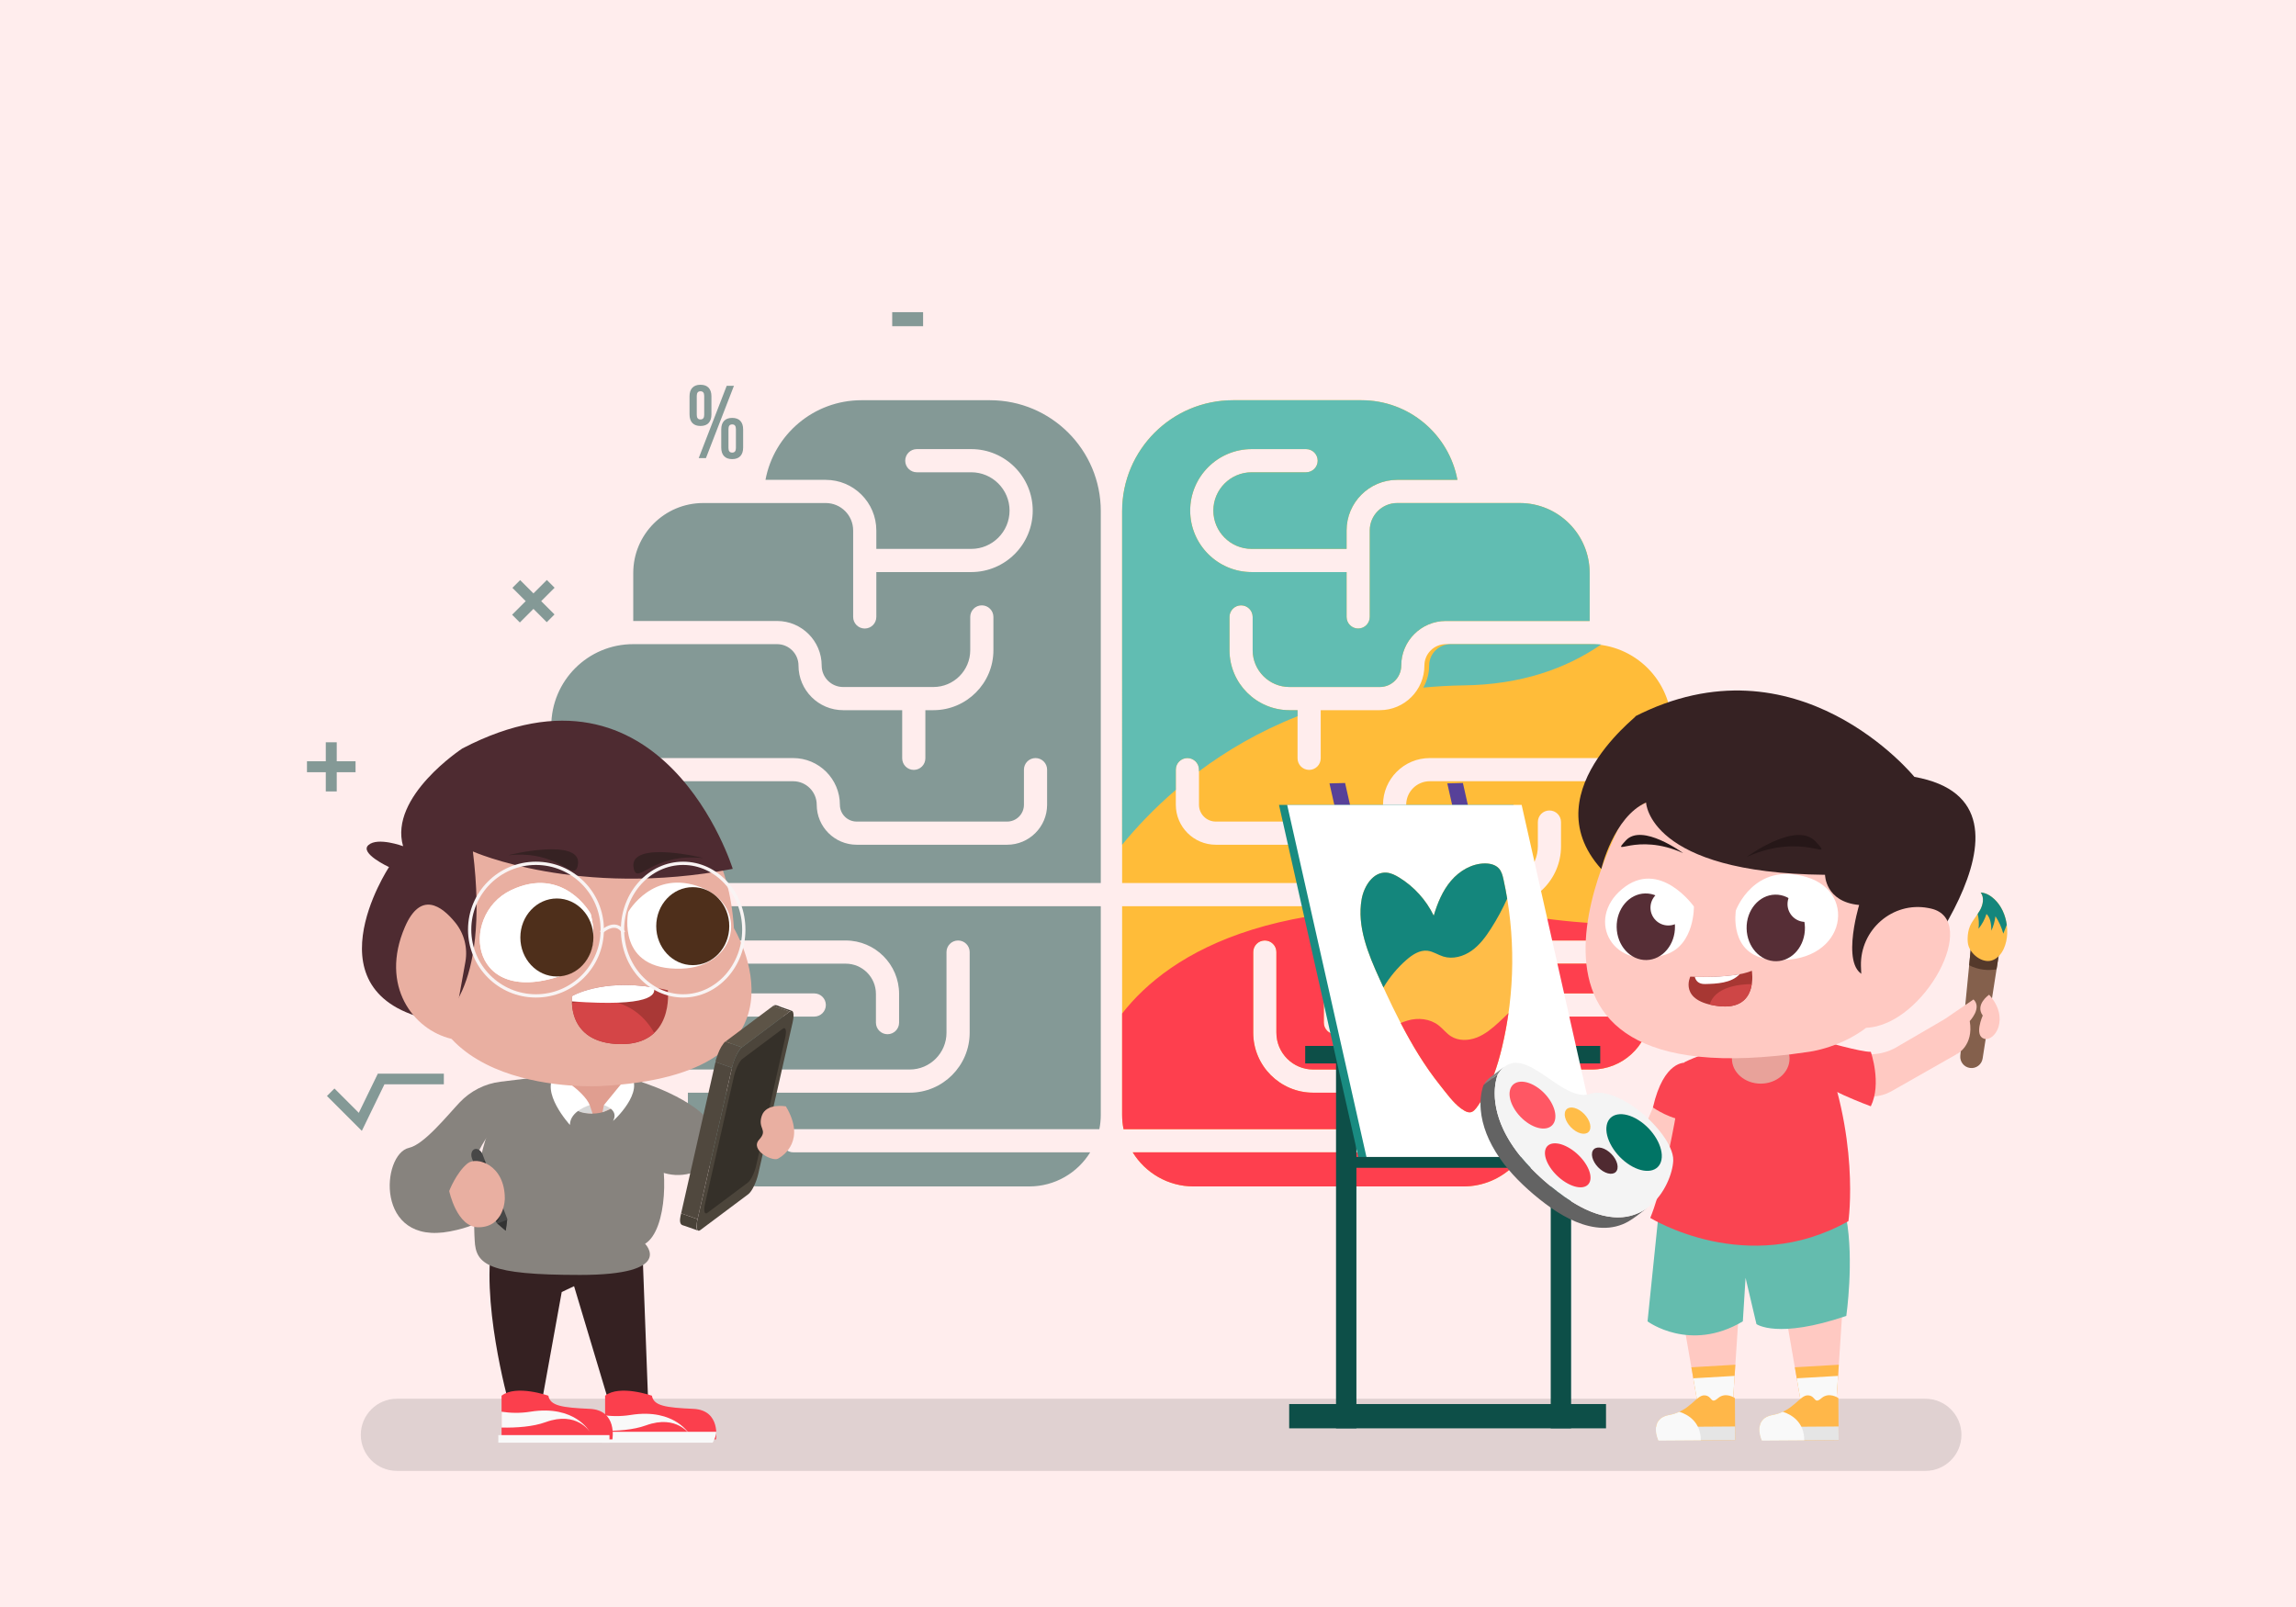 <?xml version="1.0" encoding="utf-8"?>
<!-- Generator: Adobe Illustrator 16.0.0, SVG Export Plug-In . SVG Version: 6.00 Build 0)  -->
<!DOCTYPE svg PUBLIC "-//W3C//DTD SVG 1.1//EN" "http://www.w3.org/Graphics/SVG/1.1/DTD/svg11.dtd">
<svg version="1.1" xmlns="http://www.w3.org/2000/svg" xmlns:xlink="http://www.w3.org/1999/xlink" x="0px" y="0px" width="1400px"
	 height="980px" viewBox="0 0 1400 980" enable-background="new 0 0 1400 980" xml:space="preserve">
<g id="BACKGROUND">
	<g>
		<rect x="-12" y="-15" fill="#FFEDED" width="1424" height="1010"/>
	</g>
</g>
<g id="OBJECTS">
	<path fill="#E0D1D1" d="M1196,875c0,12.149-9.85,22-22,22H242c-12.151,0-22-9.851-22-22l0,0c0-12.149,9.849-22,22-22h932
		C1186.15,853,1196,862.851,1196,875L1196,875z"/>
	<g>
		<path fill="#FFBC39" d="M871.656,702.742c3.901,0,7.064-3.163,7.064-7.064s-3.163-7.064-7.064-7.064h-186.56
			c-0.572-2.819-0.874-5.737-0.874-8.726V552.641h231.09c20.143,0,36.531-16.389,36.531-36.531v-14.791
			c0-3.901-3.164-7.065-7.065-7.065s-7.064,3.164-7.064,7.065v14.791c0,12.353-10.049,22.401-22.401,22.401h-231.09V311.683
			c0-37.344,30.273-67.617,67.617-67.617h78.307c29.138,0,53.372,20.929,58.53,48.57h-36.749c-17.005,0-30.839,13.834-30.839,30.838
			v11.264h-57.877c-12.883,0-23.363-10.48-23.363-23.363s10.48-23.363,23.363-23.363h33.194c3.901,0,7.064-3.163,7.064-7.064
			c0-3.902-3.163-7.065-7.064-7.065h-33.194c-20.673,0-37.492,16.819-37.492,37.493s16.819,37.492,37.492,37.492h57.877v27.363
			c0,3.901,3.163,7.065,7.064,7.065s7.064-3.164,7.064-7.065v-52.756c0-9.213,7.496-16.709,16.71-16.709h37.778
			c0.001,0,0.002,0,0.003,0h36.944c23.557,0,42.653,19.097,42.653,42.653v29.275h-87.7c-14.996,0-27.196,12.201-27.196,27.196
			c0,7.206-5.861,13.067-13.066,13.067h-55.08c-12.375,0-22.441-10.067-22.441-22.441v-20.285c0-3.901-3.164-7.064-7.065-7.064
			s-7.064,3.163-7.064,7.064v20.285c0,20.166,16.405,36.571,36.571,36.571h4.922v29.356c0,3.901,3.163,7.064,7.064,7.064
			s7.064-3.163,7.064-7.064v-29.356h36.029c14.996,0,27.195-12.2,27.195-27.196c0-7.205,5.861-13.067,13.067-13.067h87.7v0l0,0
			c27.592-0.042,49.982,22.313,49.982,49.905v19.564l0,0H871.794c-15.71,0-28.491,12.781-28.491,28.491
			c0,5.643-4.591,10.235-10.234,10.235h-91.745c-5.644,0-10.234-4.592-10.234-10.235v-21.427c0-3.901-3.164-7.064-7.065-7.064
			s-7.064,3.163-7.064,7.064v21.427c0,13.434,10.93,24.364,24.364,24.364h91.745c13.435,0,24.364-10.93,24.364-24.364
			c0-7.919,6.443-14.362,14.361-14.362h147.495h0.001h18.231c23.664,0,43.278,17.312,46.886,39.959h-78.076
			c-3.901,0-7.064,3.164-7.064,7.065s3.163,7.064,7.064,7.064h78.461c-2.245,24.137-22.548,43.033-47.271,43.033h-31.188
			c-0.001,0-0.002,0-0.003,0h-166.57c-17.952,0-32.556,14.604-32.556,32.557v17.537c0,3.901,3.163,7.064,7.064,7.064
			s7.064-3.163,7.064-7.064v-17.537c0-10.161,8.267-18.428,18.427-18.428h166.57v18.147H858.93c-3.901,0-7.064,3.163-7.064,7.064
			s3.163,7.064,7.064,7.064h147.237c-1.703,18.106-16.939,32.276-35.491,32.276h-34.69l0,0H800.722
			c-12.366,0-22.428-10.062-22.428-22.428v-49.189c0-3.901-3.163-7.064-7.064-7.064s-7.064,3.163-7.064,7.064v49.189
			c0,20.158,16.399,36.557,36.557,36.557h135.264v13.532c0,24.104-19.54,43.644-43.644,43.644H727.866
			c-15.723,0-29.499-8.317-37.181-20.789H871.656z"/>
		<g>
			<path fill="#61BDB2" d="M684.223,515.142c8.292-10.117,19.14-21.785,32.736-33.458v-12.326c0-3.901,3.163-7.064,7.064-7.064
				c3.902,0,7.065,3.163,7.065,7.064v1.001c16.662-12.445,36.612-24.29,60.097-33.563v-3.71h-4.922
				c-20.166,0-36.571-16.405-36.571-36.571v-20.285c0-3.901,3.163-7.064,7.065-7.064c3.901,0,7.064,3.163,7.064,7.064v20.285
				c0,12.375,10.067,22.441,22.441,22.441h55.08c7.205,0,13.066-5.861,13.066-13.067c0-14.996,12.2-27.196,27.196-27.196h87.7
				v-29.275c0-23.557-19.096-42.653-42.653-42.653h-36.944c-0.001,0-0.002,0-0.003,0h-37.778c-9.214,0-16.71,7.496-16.71,16.709
				v52.756c0,3.901-3.163,7.065-7.064,7.065s-7.064-3.164-7.064-7.065v-27.363h-57.877c-20.673,0-37.492-16.819-37.492-37.492
				s16.819-37.493,37.492-37.493h33.194c3.901,0,7.064,3.163,7.064,7.065c0,3.901-3.163,7.064-7.064,7.064h-33.194
				c-12.883,0-23.363,10.48-23.363,23.363s10.48,23.363,23.363,23.363h57.877v-11.264c0-17.004,13.834-30.838,30.839-30.838h36.749
				c-5.158-27.642-29.393-48.57-58.529-48.57H751.84c-37.344,0-67.617,30.273-67.617,67.617V515.142z"/>
			<path fill="#61BDB2" d="M884.5,392.823c-7.206,0-13.067,5.862-13.067,13.067c0,4.884-1.312,9.459-3.574,13.426
				c7.979-0.762,16.206-1.237,24.716-1.349c34.824-0.458,62.214-10.117,83.777-24.964c-1.37-0.111-2.752-0.181-4.151-0.179l0,0v0
				H884.5z"/>
		</g>
		<path fill="#FE3F4E" d="M940.75,559.961c-159.383-21.852-227.553,21-256.527,58.109v61.817c0,2.988,0.302,5.906,0.875,8.726
			h186.559c3.901,0,7.064,3.163,7.064,7.064s-3.163,7.064-7.064,7.064H690.685c7.682,12.472,21.458,20.789,37.182,20.789h164.475
			c24.104,0,43.644-19.54,43.644-43.644v-13.532H800.722c-20.157,0-36.557-16.398-36.557-36.557v-49.189
			c0-3.901,3.163-7.064,7.064-7.064s7.064,3.163,7.064,7.064v49.189c0,12.366,10.062,22.428,22.428,22.428h135.264l0,0h34.69
			c18.552,0,33.789-14.17,35.491-32.276H858.93c-3.901,0-7.064-3.163-7.064-7.064s3.163-7.064,7.064-7.064h147.401v-18.147h-166.57
			c-10.16,0-18.427,8.267-18.427,18.428v17.537c0,3.901-3.163,7.064-7.064,7.064s-7.064-3.163-7.064-7.064v-17.537
			c0-17.952,14.604-32.557,32.556-32.557h166.57c0.001,0,0.002,0,0.003,0h31.188c22.619,0,41.527-15.82,46.304-36.996
			C1056.243,558.311,1011.524,569.663,940.75,559.961z"/>
	</g>
	<g>
		<g>
			<path fill="#849996" d="M483.776,702.742c-3.902,0-7.065-3.163-7.065-7.064s3.163-7.064,7.065-7.064h186.56
				c0.572-2.819,0.874-5.737,0.874-8.726V552.641H440.121c-20.143,0-36.531-16.389-36.531-36.531v-14.791
				c0-3.901,3.163-7.065,7.064-7.065s7.065,3.164,7.065,7.065v14.791c0,12.353,10.049,22.401,22.402,22.401H671.21V311.683
				c0-37.344-30.273-67.617-67.617-67.617h-78.307c-29.137,0-53.372,20.929-58.53,48.57h36.749
				c17.005,0,30.839,13.834,30.839,30.838v11.264h57.877c12.882,0,23.363-10.48,23.363-23.363s-10.48-23.363-23.363-23.363h-33.194
				c-3.901,0-7.065-3.163-7.065-7.064c0-3.902,3.164-7.065,7.065-7.065h33.194c20.673,0,37.492,16.819,37.492,37.493
				s-16.819,37.492-37.492,37.492h-57.877v27.363c0,3.901-3.163,7.065-7.064,7.065s-7.065-3.164-7.065-7.065v-52.756
				c0-9.213-7.496-16.709-16.709-16.709h-37.778c0,0-0.001,0-0.002,0h-36.945c-23.557,0-42.653,19.097-42.653,42.653v29.275h87.7
				c14.996,0,27.196,12.201,27.196,27.196c0,7.206,5.862,13.067,13.066,13.067h55.08c12.375,0,22.441-10.067,22.441-22.441v-20.285
				c0-3.901,3.164-7.064,7.065-7.064s7.065,3.163,7.065,7.064v20.285c0,20.166-16.406,36.571-36.571,36.571h-4.921v29.356
				c0,3.901-3.164,7.064-7.065,7.064s-7.064-3.163-7.064-7.064v-29.356h-36.029c-14.996,0-27.196-12.2-27.196-27.196
				c0-7.205-5.861-13.067-13.067-13.067h-87.7v0h0c-27.592-0.042-49.982,22.313-49.982,49.905v19.564l0,0h147.495
				c15.71,0,28.491,12.781,28.491,28.491c0,5.643,4.591,10.235,10.235,10.235h91.745c5.644,0,10.235-4.592,10.235-10.235v-21.427
				c0-3.901,3.163-7.064,7.064-7.064c3.902,0,7.065,3.163,7.065,7.064v21.427c0,13.434-10.93,24.364-24.364,24.364h-91.745
				c-13.435,0-24.364-10.93-24.364-24.364c0-7.919-6.443-14.362-14.362-14.362H336.144h-0.001h-18.231
				c-23.664,0-43.278,17.312-46.886,39.959h78.076c3.901,0,7.064,3.164,7.064,7.065s-3.163,7.064-7.064,7.064H270.64
				c2.246,24.137,22.548,43.033,47.271,43.033h31.188c0.001,0,0.002,0,0.002,0h166.571c17.952,0,32.556,14.604,32.556,32.557v17.537
				c0,3.901-3.163,7.064-7.064,7.064s-7.065-3.163-7.065-7.064v-17.537c0-10.161-8.266-18.428-18.426-18.428h-166.57v18.147h147.401
				c3.901,0,7.065,3.163,7.065,7.064s-3.164,7.064-7.065,7.064H349.266c1.703,18.106,16.939,32.276,35.491,32.276h34.69l0,0h135.264
				c12.366,0,22.427-10.062,22.427-22.428v-49.189c0-3.901,3.164-7.064,7.065-7.064s7.064,3.163,7.064,7.064v49.189
				c0,20.158-16.399,36.557-36.557,36.557H419.447v13.532c0,24.104,19.54,43.644,43.644,43.644h164.475
				c15.723,0,29.5-8.317,37.182-20.789H483.776z"/>
			<g>
				<g>
					<polygon fill="#849996" points="220.626,689.64 199.358,668.37 203.931,663.797 218.777,678.643 230.377,654.764 
						270.64,654.764 270.64,661.231 234.426,661.231 					"/>
				</g>
			</g>
			<g>
				<g>
					<path fill="#849996" d="M422.148,257.938c-1.134-1.218-1.7-2.96-1.7-5.227v-11.021c0-2.268,0.566-4.009,1.7-5.227
						c1.134-1.217,2.792-1.827,4.975-1.827c2.183,0,3.842,0.61,4.975,1.827c1.134,1.218,1.701,2.959,1.701,5.227v11.021
						c0,2.267-0.567,4.009-1.701,5.227c-1.133,1.218-2.792,1.826-4.975,1.826C424.94,259.764,423.282,259.156,422.148,257.938z
						 M429.392,253.025v-11.65c0-1.847-0.757-2.771-2.268-2.771s-2.267,0.925-2.267,2.771v11.65c0,1.849,0.755,2.771,2.267,2.771
						S429.392,254.874,429.392,253.025z M443.12,235.266h4.408l-17.067,44.084h-4.408L443.12,235.266z M441.482,278.154
						c-1.133-1.217-1.7-2.96-1.7-5.228v-11.021c0-2.268,0.567-4.01,1.7-5.228c1.134-1.217,2.792-1.826,4.975-1.826
						c2.184,0,3.842,0.609,4.976,1.826c1.134,1.218,1.701,2.96,1.701,5.228v11.021c0,2.268-0.567,4.01-1.701,5.228
						c-1.133,1.217-2.792,1.827-4.976,1.827C444.274,279.98,442.616,279.371,441.482,278.154z M448.726,273.241v-11.65
						c0-1.848-0.756-2.771-2.268-2.771c-1.511,0-2.267,0.924-2.267,2.771v11.65c0,1.849,0.755,2.771,2.267,2.771
						C447.97,276.013,448.726,275.09,448.726,273.241z"/>
				</g>
			</g>
			<g>
				<g>
					<path fill="#849996" d="M198.65,470.916h-11.472v-6.678h11.472V452.68h6.678v11.558H216.8v6.678h-11.472v11.728h-6.678V470.916
						z"/>
				</g>
			</g>
			<g>
				<g>
					<path fill="#849996" d="M320.557,366.59l-8.111-8.112l4.722-4.722l8.112,8.112l8.172-8.172l4.722,4.722L330,366.59l8.112,8.112
						l-4.722,4.722l-8.112-8.112l-8.293,8.292l-4.722-4.722L320.557,366.59z"/>
				</g>
			</g>
			<g>
				<g>
					<path fill="#849996" d="M544.032,190.37h18.834v8.561h-18.834V190.37z"/>
				</g>
			</g>
		</g>
	</g>
	<g>
		<g>
			<path fill="#352122" d="M391.814,764.389l3.417,90.719h-23.973l-21.212-70.74l-7.531,3.542l-12.165,67.198h-20.275
				c0,0-17.849-64.113-9.269-100.902L391.814,764.389z"/>
			<path fill="#87837E" d="M388.224,658.908c0,0,37.92,11.001,46.976,29.062c0,0-4.261,23.088-6.857,24.527
				c-26.065,14.455-49.8-12.818-55.886-30.73C366.37,663.854,388.224,658.908,388.224,658.908z"/>
			<path fill="#87837E" d="M391.62,660.119c0,0,1.239,17.585,8.648,33.938c7.408,16.354,6.887,55.82-6.922,64.45
				c0,0,18.987,18.988-39.701,18.988c-55.919,0-63.567-6.21-64.204-21.146c0,0-5.538-73.843,31.023-97.61
				C320.464,658.74,367.454,642.857,391.62,660.119z"/>
			<path fill="#87837E" d="M322.476,657.563l-17.293,2.105c-9.558,1.163-18.357,5.692-24.968,12.692
				c-7.439,7.878-21.656,25.618-30.788,27.618c-16.946,3.712-21.061,59.884,25.052,50.953s10.32-30.745,10.32-30.745
				s8.822-30.509,21.455-34.724C318.885,681.249,330.734,676.634,322.476,657.563z"/>
			<g>
				<path fill="#474747" d="M309.329,743.357l-0.946,7.183l-5.502-4.714l-15.072-39.349c-0.94-2.453-0.258-4.995,1.522-5.677l0,0
					c1.781-0.683,3.986,0.754,4.925,3.207L309.329,743.357z"/>
				<path fill="#333333" d="M302.665,745.263c1.707-1.029,2.487-3.159,1.749-5.085l-2.293-5.987
					c-0.737-1.926-2.741-2.99-4.698-2.615L302.665,745.263z"/>
				
					<rect x="289.759" y="708.96" transform="matrix(-0.934 0.358 -0.358 -0.934 821.321 1269.949)" fill="#333333" width="6.905" height="3.946"/>
				<polygon fill="#333333" points="308.383,750.54 309.261,743.865 303.271,746.16 				"/>
			</g>
			<path fill="#E9AFA1" d="M273.906,726.301c0,0,4.247-11.12,11.165-16.801c5.482-4.502,22.744,0.677,22.744,21.39
				c0,0,0,17.262-15.821,17.551C278.541,748.687,273.906,726.301,273.906,726.301z"/>
			<g>
				<path fill="#FB3F4D" d="M436.554,877.796c0,0,3.186-17.861-13.807-18.634s-24.131-1.834-25.244-8.014c0,0-19.651-6.951-28.534,0
					v26.647H436.554z"/>
				<path fill="#F9F9F9" d="M434.566,879.783h-67.584l1.987-6.622h67.771C436.893,875.816,434.566,879.783,434.566,879.783z"/>
				<path fill="#F9F9F9" d="M366.982,862.891c5.371,0.823,11.265,1.004,17.572-0.003c27.227-4.345,36.206,12.262,36.206,12.262
					s-7.821-12.841-26.937-5.89c-7.655,2.783-17.629,3.475-26.841,3.306V862.891z"/>
			</g>
			<g>
				<path fill="#FB3F4D" d="M373.411,877.796c0,0,3.186-17.861-13.806-18.634c-16.993-0.772-24.131-1.834-25.245-8.014
					c0,0-19.651-6.951-28.533,0v26.647H373.411z"/>
				<path fill="#F9F9F9" d="M371.424,879.783h-67.584v-4.634h67.771C371.762,877.804,371.424,879.783,371.424,879.783z"/>
				<path fill="#F9F9F9" d="M305.827,860.903c5.371,0.823,11.265,1.003,17.572-0.003c27.227-4.345,36.206,12.261,36.206,12.261
					s-7.821-12.841-26.938-5.889c-7.654,2.783-17.629,3.475-26.84,3.306V860.903z"/>
			</g>
			<g>
				<path fill="#E09E90" d="M383.764,656.667c0-0.263-0.031-0.517-0.04-0.777c-13.843-5.483-31.536-4.101-44.692-1.724
					c-0.091,0.822-0.147,1.654-0.147,2.501c0,12.393,10.046,22.439,22.439,22.439S383.764,669.06,383.764,656.667z"/>
			</g>
			<path fill="#D8D8D8" d="M361.324,679.106l-1.726-5.179l-10.357-1.726C349.241,672.202,347.515,679.106,361.324,679.106z"/>
			<g>
				<path fill="#FFFFFF" d="M359.598,673.928c0,0-12.083,3.452-12.083,12.083c0,0-18.987-20.714-8.63-31.07
					C338.885,654.94,356.146,665.297,359.598,673.928z"/>
			</g>
			<path fill="#D8D8D8" d="M368.229,673.928l-0.854,4.347c0,0,7.759-2.62,9.485-6.072L368.229,673.928z"/>
			<path fill="#FFFFFF" d="M368.229,673.928c0,0,9.384,2.704,5.62,9.553c-0.442,0.805,20.271-18.184,9.915-28.54L368.229,673.928z"
				/>
			<g>
				<path fill="#E9AFA1" d="M426.768,506.379c0,0,17.884,15.647,20.745,59.687c0,0,54.366,89.464-81.55,96.26
					c0,0-122.325,7.356-105.872-92.179C276.544,470.612,381.7,467.035,426.768,506.379z"/>
				<path fill="#FFFFFF" d="M347.659,592.983c-61.57,24.937-68.316-34.695-36.125-50.075c32.19-15.38,48.602,14.308,48.602,14.308
					S368.517,584.535,347.659,592.983z"/>
				<path fill="#FFFFFF" d="M347.659,592.983c-61.57,24.937-68.316-34.695-36.125-50.075c32.19-15.38,48.602,14.308,48.602,14.308
					S368.517,584.535,347.659,592.983z"/>
				<path fill="#FFFFFF" d="M415.631,590.705c34.063-1.16,41.119-38.14,11.79-49.585c-29.329-11.445-44.352,15.022-44.352,15.022
					S375.46,592.073,415.631,590.705z"/>
				<ellipse fill="#4E2F1B" cx="339.555" cy="571.705" rx="22.27" ry="23.784"/>
				<ellipse fill="#4E2F1B" cx="422.409" cy="564.801" rx="22.27" ry="23.784"/>
				<path fill="#A93836" d="M348.919,607.398c0,0,20.745-12.377,58.301-3.506c0,0,3.935,33.551-29.329,32.835
					C344.627,636.013,348.919,607.398,348.919,607.398z"/>
				<path fill="#D44547" d="M348.765,611.773c0.322,8.043,4.062,24.415,29.125,24.954c10.021,0.216,16.649-2.688,21.042-6.838
					C384.532,604.711,358.141,609.207,348.765,611.773z"/>
				<path fill="#FFFFFF" d="M348.919,607.398c0,0-0.188,1.277-0.178,3.284c47.728,3.453,51.622-3.929,49.862-8.505
					C366.512,596.923,348.919,607.398,348.919,607.398z"/>
				<path fill="#4E2B31" d="M288.347,519.256c0,0,64.347,28.665,158.45,10.601c0,0-42.32-137.287-164.875-73.421
					c0,0-44.879,29.344-36.138,59.601c0,0-15.38-5.723-21.103-0.715c-5.723,5.007,12.519,13.45,12.519,13.45
					s-52.664,79.74,30.181,94.128C267.381,622.899,299.184,606.609,288.347,519.256z"/>
				<path fill="#E9AFA1" d="M283.766,586.598c1.534-8.524-0.725-17.292-6.188-24.014c-8.268-10.171-21.103-19.557-30.721,2.812
					c-15.38,35.768,5.053,62.604,28.458,68.143L283.766,586.598z"/>
				<path fill="#362223" d="M310.3,521.558c-2.932,0.317,46.071-11.745,41.98,6.396C349.957,538.255,340.993,518.241,310.3,521.558z
					"/>
				<path fill="#362223" d="M428.412,523.284c2.932,0.316-46.071-11.745-41.98,6.396
					C388.755,539.981,397.719,519.967,428.412,523.284z"/>
				<g>
					<g>
						<path fill="#F9F4F4" d="M326.802,527.48c21.74,0,39.427,17.688,39.427,39.428s-17.687,39.427-39.427,39.427
							s-39.427-17.687-39.427-39.427S305.062,527.48,326.802,527.48 M326.802,525.48c-22.879,0-41.427,18.548-41.427,41.428
							c0,22.879,18.548,41.427,41.427,41.427s41.427-18.548,41.427-41.427C368.229,544.028,349.681,525.48,326.802,525.48
							L326.802,525.48z"/>
					</g>
					<g>
						<path fill="#F9F4F4" d="M416.561,527.48c19.836,0,35.975,17.688,35.975,39.428s-16.138,39.427-35.975,39.427
							c-19.837,0-35.975-17.687-35.975-39.427S396.724,527.48,416.561,527.48 M416.561,525.48
							c-20.973,0-37.975,18.548-37.975,41.428c0,22.879,17.002,41.427,37.975,41.427c20.973,0,37.975-18.548,37.975-41.427
							C454.535,544.028,437.533,525.48,416.561,525.48L416.561,525.48z"/>
					</g>
					<path fill="none" stroke="#F9F4F4" stroke-width="2" stroke-miterlimit="10" d="M366.503,568.634c0,0,8.63-8.63,13.809,0"/>
				</g>
			</g>
		</g>
		<g enable-background="new    ">
			<path fill="#443E35" d="M481.982,616.609c0.275-0.143,0.627-0.244,0.933-0.137c-2.179-0.77-4.359-1.539-6.538-2.308
				c-1.344-0.475-3.48-1.862-4.829-0.84c1.774,0.627,3.549,1.253,5.323,1.879c1.133,0.4,2.266,0.801,3.399,1.2
				C480.989,616.658,481.332,616.948,481.982,616.609z"/>
			<path fill="#494238" d="M425.757,750.488c-1.82-0.644-0.813-5.005-0.557-6.293c0.16-0.799,0.24-0.672-0.414-0.902
				c-0.599-0.212-1.197-0.423-1.795-0.634c-2.557-0.902-5.113-1.805-7.67-2.708c-0.403,1.781-1.221,4.881-0.123,6.521
				c0.491,0.732,1.774,0.915,2.542,1.187C420.413,748.602,423.085,749.545,425.757,750.488z"/>
			<g>
				<polygon fill="#5D5447" points="452.371,638.718 442.342,635.178 471.548,613.325 481.577,616.865 				"/>
			</g>
			<g>
				<polygon fill="#50483E" points="425.351,743.492 415.322,739.951 436.269,647.639 446.298,651.18 				"/>
			</g>
			<path fill="#574E43" d="M446.553,650.14c0.567-2.17,1.339-4.296,2.307-6.319c0.846-1.77,1.891-3.891,3.511-5.103
				c-1.979-0.698-3.958-1.397-5.938-2.096c-1.159-0.409-2.318-0.818-3.478-1.228c-0.128-0.046-0.45-0.232-0.592-0.209
				c-0.43,0.07-1.043,0.982-1.311,1.328c-1.856,2.392-3.063,5.355-3.985,8.221c-0.206,0.64-1.038,2.567-0.608,2.973
				c0.21,0.197,0.771,0.271,1.042,0.367c0.623,0.22,1.245,0.439,1.867,0.659c2.31,0.815,4.619,1.631,6.928,2.446
				C446.376,650.831,446.462,650.484,446.553,650.14z"/>
			<g>
				<path fill="#4C453B" d="M481.577,616.865c2.158-1.614,2.937,1.35,1.742,6.614l-20.947,92.313
					c-1.195,5.265-3.909,10.834-6.068,12.449l-29.206,21.852c-2.158,1.615-2.942-1.337-1.748-6.602l20.947-92.312
					c1.194-5.266,3.915-10.848,6.073-12.462L481.577,616.865z"/>
			</g>
			<g>
				<path fill="#353029" d="M477.291,627.348c1.819-1.36,2.475,1.138,1.468,5.574l-17.65,77.786
					c-1.007,4.437-3.294,9.13-5.113,10.49l-24.61,18.414c-1.819,1.36-2.479-1.127-1.473-5.563l17.65-77.787
					c1.007-4.437,3.299-9.14,5.118-10.5L477.291,627.348z"/>
			</g>
		</g>
		<path fill="#E9AFA1" d="M479.188,674.688c0,0-12.08-2.179-14.711,5.848c-2.63,8.026,4.071,8.224-1.604,14.495
			c-5.675,6.271,7.943,13.399,11.443,11.595C477.816,704.821,491.537,695.245,479.188,674.688z"/>
	</g>
	<g>
		<rect x="786.084" y="856.229" fill="#0D4F48" width="193.188" height="14.813"/>
		<rect x="814.647" y="644.331" fill="#0D4F48" width="12.434" height="226.711"/>
		<rect x="945.566" y="644.331" fill="#0D4F48" width="12.433" height="226.711"/>
		<rect x="795.853" y="637.837" fill="#0D4F48" width="179.896" height="10.689"/>
		<g>
			<g>
				<polygon fill="#574199" points="859.594,695.098 869.17,695.098 820.181,477.499 810.656,477.733 				"/>
			</g>
		</g>
		<g>
			<polygon fill="#574199" points="931.435,695.098 941.012,695.098 892.021,477.499 882.498,477.733 			"/>
		</g>
		<polygon fill="#198B81" points="829.402,710.812 972.371,710.812 922.854,490.869 779.886,490.869 		"/>
		<polygon fill="#FFFFFF" points="834.386,710.812 977.354,710.812 927.837,490.869 784.868,490.869 		"/>
		<rect x="825.371" y="705.547" fill="#0D4F48" width="155.723" height="6.623"/>
		<path fill="#FFBD48" d="M841.2,597.018c-6.991-15.389-13.872-32.048-10.921-48.69c1.411-7.958,6.999-16.7,15.063-16.173
			c2.784,0.183,5.366,1.483,7.747,2.937c9.079,5.542,16.513,13.743,21.139,23.32c2.271-7.65,5.377-15.219,10.552-21.294
			c5.175-6.074,12.684-10.521,20.663-10.563c3.124-0.016,6.467,0.76,8.549,3.088c1.63,1.822,2.25,4.31,2.776,6.696
			c7.41,33.588,7.098,68.855-0.906,102.307c-2.76,11.536-6.523,23.119-13.007,33.147c-4.049,6.263-5.719,8.802-11.984,4.19
			c-4.851-3.569-9.047-9.482-12.778-14.154C862.509,642.312,851.477,619.639,841.2,597.018z"/>
		<path fill="#14867C" d="M909.123,566.295c3.738-5.837,7.042-11.951,9.89-18.27c-0.649-3.914-1.39-7.813-2.244-11.688
			c-0.526-2.387-1.146-4.874-2.776-6.696c-2.082-2.328-5.425-3.104-8.549-3.088c-7.979,0.042-15.488,4.489-20.663,10.563
			c-5.175,6.075-8.28,13.644-10.552,21.294c-4.626-9.577-12.06-17.778-21.139-23.32c-2.381-1.453-4.963-2.754-7.747-2.937
			c-8.064-0.527-13.652,8.215-15.063,16.173c-2.951,16.643,3.93,33.302,10.921,48.69c0.784,1.728,1.576,3.455,2.371,5.182
			c3.783-6.314,8.52-12.06,14.075-16.892c3.6-3.131,8.014-6.04,12.755-5.506c3.411,0.384,6.362,2.497,9.639,3.518
			c5.778,1.8,12.228,0.007,17.183-3.469C902.177,576.375,905.859,571.392,909.123,566.295z"/>
		<path fill="#FB3F4D" d="M913.878,623.47c-4.028,3.694-8.322,7.275-13.417,9.257c-5.094,1.98-11.172,2.14-15.776-0.805
			c-2.827-1.807-4.876-4.603-7.53-6.654c-5.2-4.018-12.458-4.797-18.76-2.933c-1.561,0.461-2.995,0.97-4.312,1.525
			c6.909,13.332,14.633,26.224,24.011,37.968c3.731,4.672,7.928,10.585,12.778,14.154c6.266,4.611,7.936,2.072,11.984-4.19
			c6.483-10.028,10.247-21.611,13.007-33.147c1.649-6.892,2.953-13.862,3.948-20.878C917.871,619.707,915.9,621.616,913.878,623.47z
			"/>
	</g>
	<g>
		<g>
			<path fill="#FFC9C2" d="M1112.249,636.837l15.903,3.749c8.947,3.604,19.035,3.038,27.523-1.546l30.129-17.558
				c0,0,5.498-1.357,7.355,21.35l-40.159,22.829c-6.806,3.656-14.885,4.094-22.045,1.193l-24.29-9.839L1112.249,636.837z"/>
			<path fill="#FA4451" d="M1110.851,634.808c1.638,0.272,23.243,6.641,29.884,6.641c0,0,6.789,19.385,0,33.205
				c0,0-31.544-11.622-34.864-18.263C1102.549,649.749,1100.889,633.146,1110.851,634.808z"/>
			<path fill="#FFC9C2" d="M1014.079,660.521l-10.463,25.104l-33.412,6.075c0,0-5.454,14.497-0.062,23.253l51.315-11.592
				l14.683-58.593l-8.985,3.268C1021.242,650.187,1016.5,654.714,1014.079,660.521z"/>
			<polygon fill="#FFC9C2" points="1025.173,798.372 1036.05,861.066 1056.441,857.984 1060.555,795.552 			"/>
			<polygon fill="#FFB749" points="1058.137,832.253 1056.441,857.984 1036.05,861.066 1031.322,833.814 			"/>
			<polygon fill="#F9F9F9" points="1057.688,839.062 1056.441,857.984 1036.05,861.066 1032.487,840.529 			"/>
			<g>
				<path fill="#FFB749" d="M1057.861,852.589c0,0-5.604-3.979-10.318,0.069s-3.246-1.54-8.268-1.729
					c-5.021-0.188-8.72,9.625-21.506,11.971s-6.547,15.606-6.547,15.606l46.812-0.315L1057.861,852.589z"/>
				<path fill="#E5E5E5" d="M1058.034,878.19l-46.812,0.315c0,0-1.97-4.188-1.427-8.273l48.183-0.325L1058.034,878.19z"/>
				<path fill="#F9F9F9" d="M1017.77,862.899c2.369-0.435,4.424-1.128,6.236-1.964c5.279,1.725,13.053,6.179,13.053,17.396
					l-25.836,0.174C1011.223,878.506,1004.983,865.245,1017.77,862.899z"/>
			</g>
			<polygon fill="#FFC9C2" points="1088.263,798.372 1099.14,861.066 1119.531,857.984 1123.644,795.552 			"/>
			<polygon fill="#FFB749" points="1121.227,832.253 1119.531,857.984 1099.14,861.066 1094.411,833.814 			"/>
			<polygon fill="#F9F9F9" points="1120.777,839.062 1119.531,857.984 1099.14,861.066 1095.576,840.529 			"/>
			<path fill="#64BCAE" d="M1011.962,734.23l-7.366,71.581c0,0,25.789,19.236,58.107,0l1.661-26.563l6.641,28.224
				c0,0,12.738,9.331,54.788-4.98c0,0,4.829-33.396,0-59.769C1125.793,742.723,1059.508,723.679,1011.962,734.23z"/>
			<path fill="#FA4451" d="M1027.112,647.774c0,0-9.235,66.725-20.856,94.948c0,0,59.139,36.766,120.826,1.959
				c0,0,7.629-51.883-18.312-112.456C1108.77,632.226,1055.994,633.351,1027.112,647.774z"/>
			<path fill="#E8A29A" d="M1091.186,645.604c0-3.392-1.295-6.513-3.457-9.044c-9.544,0.351-20.134,1.183-30.186,2.899
				c-0.959,1.881-1.501,3.956-1.501,6.145c0,8.411,7.867,15.229,17.571,15.229C1083.318,660.833,1091.186,654.015,1091.186,645.604z
				"/>
			<path fill="#FFC9C2" d="M991.729,495.907c0,0-103.265,177.556,110.692,145.61c0,0,88.406-9.658,53.489-117.38
				C1120.995,416.417,991.729,495.907,991.729,495.907z"/>
			<path fill="#362223" d="M996.294,437.239c12.199-7.422-64.251,43.513-19.898,92.714c0,0,7.426-31.64,27.301-40.573
				c0,0,1.405,43.043,109.127,44.102c0,0,0,16.438,20.801,18.405c0,0-13.061,42.915,6.687,43.564c0,0-7.777,19.005,12.827,15.077
				c0,0,105.538-120.436,14.161-136.764C1167.299,473.764,1095.908,385.771,996.294,437.239z"/>
			<path fill="#FFC9C2" d="M1134.723,589.06c-0.549-22.031,19.26-39.392,40.925-35.348c0.534,0.1,1.075,0.209,1.622,0.328
				c30.646,6.687-4.007,71.354-39.334,72.73C1137.936,626.771,1135.156,606.521,1134.723,589.06z"/>
			<path fill="#A73733" d="M1030.675,595.592c0,0,26.067,1.307,37.525-3.594c0,0,4.297,24.499-20.338,21.56
				C1023.227,610.617,1030.675,595.592,1030.675,595.592z"/>
			<path fill="#CE4646" d="M1042.47,612.604c1.604,0.387,3.382,0.714,5.393,0.954c15.021,1.792,19.279-6.613,20.32-13.45
				C1060.043,600.223,1045.637,601.978,1042.47,612.604z"/>
			<path fill="#FFFFFF" d="M1060.749,594.098c-9.591,1.799-21.959,1.728-27.353,1.588c0.601,2.322,2.22,4.5,6.25,4.413
				C1046.681,599.947,1055.68,599.577,1060.749,594.098z"/>
			<path fill="#261718" d="M1065.122,522.563c0,0,30.158-22.288,42.044-9.287C1119.053,526.277,1099.969,506.962,1065.122,522.563z"
				/>
			<path fill="#261718" d="M1026.288,520.246c0,0-25.044-18.507-34.915-7.711C981.503,523.331,997.351,507.291,1026.288,520.246z"/>
			<g>
				<path fill="#FFB749" d="M1120.951,852.589c0,0-5.605-3.979-10.319,0.069s-3.245-1.54-8.267-1.729
					c-5.021-0.188-8.721,9.625-21.507,11.971c-12.785,2.346-6.546,15.606-6.546,15.606l46.811-0.315L1120.951,852.589z"/>
				<path fill="#E5E5E5" d="M1121.123,878.19l-46.811,0.315c0,0-1.971-4.188-1.428-8.273l48.183-0.325L1121.123,878.19z"/>
				<path fill="#F9F9F9" d="M1080.858,862.899c2.37-0.435,4.425-1.128,6.236-1.964c5.279,1.725,13.054,6.179,13.053,17.396
					l-25.835,0.174C1074.312,878.506,1068.073,865.245,1080.858,862.899z"/>
			</g>
			<g>
				<path fill="#84604C" d="M1201.275,651.283L1201.275,651.283c-3.684-0.467-6.326-3.779-5.965-7.474l6.349-64.853l17.299,2.193
					l-10.041,64.385C1208.345,649.203,1204.959,651.75,1201.275,651.283z"/>
				<path fill="#54392B" d="M1200.71,588.65c2.509,1.309,5.463,2.252,8.688,2.661c2.815,0.356,5.527,0.258,8.007-0.196l1.554-9.965
					l-17.299-2.193L1200.71,588.65z"/>
				<path fill="#FFBD48" d="M1200.376,577.017c-0.515-1.521-0.626-3.149-0.599-4.755c0.045-2.537,0.436-5.093,1.42-7.431
					c1.486-3.532,4.229-6.376,6.105-9.718c1.876-3.341,2.752-7.784,0.444-10.843c3.142,0.203,6.025,1.904,8.316,4.063
					c5.62,5.295,8.123,13.34,7.837,21.056c-0.221,5.955-2.588,13.369-8.493,16.008
					C1209.605,587.991,1202.279,582.633,1200.376,577.017z"/>
				<path fill="#14867C" d="M1223.481,564.384c0.044-0.113,0.1-0.229,0.161-0.346c-0.783-5.928-3.255-11.63-7.579-15.704
					c-2.291-2.159-5.175-3.86-8.316-4.063c2.308,3.059,1.432,7.502-0.444,10.843c-0.435,0.773-0.918,1.519-1.418,2.254
					c0.735,2.924,0.927,5.983,0.545,8.975c2.161-2.656,3.813-5.724,4.843-8.988c2.585,2.55,2.875,6.556,3.009,10.185
					c1.231-2.789,2.062-5.754,2.459-8.776c2.129,3.254,3.752,6.838,4.791,10.585
					C1222.182,567.692,1222.831,566.038,1223.481,564.384z"/>
			</g>
			<path fill="#FFC9C2" d="M1212.878,606.606c0,0-8.779,5.994-3.887,12.701c0,0-5.476,12.214,0.875,14.157
				C1216.217,635.409,1225.838,620.991,1212.878,606.606z"/>
			<path fill="#FFFFFF" d="M1079.326,585.096c45.52,4.786,54.52-40.521,22.333-50.211c-32.187-9.689-43.197,20.313-43.197,20.313
				S1053.862,582.418,1079.326,585.096z"/>
			<path fill="#FFFFFF" d="M1015.935,582.035c-32.363,10.969-49.643-20.978-26.804-39.906s43.733,10.68,43.733,10.68
				S1033.393,576.118,1015.935,582.035z"/>
			
				<ellipse transform="matrix(1 -0.019 0.019 1 -10.789 21.166)" fill="#562E36" cx="1082.833" cy="565.29" rx="17.775" ry="20.306"/>
			
				<ellipse transform="matrix(1 -0.019 0.019 1 -10.791 19.625)" fill="#562E36" cx="1003.611" cy="564.599" rx="17.775" ry="20.306"/>
			<circle fill="#FFFFFF" cx="1100.821" cy="551.342" r="10.87"/>
			<circle fill="#FFFFFF" cx="1017.259" cy="553.519" r="10.87"/>
			<path fill="#FA4451" d="M1027.839,648.089c0,0-13.348-1.849-19.956,27.3c0,0,11.997,8.312,21.735,7.736
				c0.521-0.03,1.035-0.087,1.541-0.171C1041.121,681.294,1027.839,648.089,1027.839,648.089z"/>
			<path fill="#FFC9C2" d="M1193.16,642.832c0,0,10.457-5.053,7.904-20.151c0,0,7.678-8.067,2.299-13.187l-17.559,11.988
				L1193.16,642.832z"/>
		</g>
		<g>
			<g enable-background="new    ">
				<g enable-background="new    ">
					<defs>
						<path id="SVGID_1_" enable-background="new    " d="M908.954,656.774l8.656-6.415c-1.507,1.116-2.948,2.693-4.312,4.818
							l-8.656,6.415C906.006,659.468,907.447,657.891,908.954,656.774z"/>
					</defs>
					<clipPath id="SVGID_2_">
						<use xlink:href="#SVGID_1_"  overflow="visible"/>
					</clipPath>
					<g clip-path="url(#SVGID_2_)" enable-background="new    ">
						<path fill="#858585" d="M913.298,655.178l-8.656,6.415c1.364-2.125,2.806-3.702,4.312-4.818l8.656-6.415
							C916.104,651.476,914.662,653.053,913.298,655.178"/>
					</g>
				</g>
				<path fill="#636363" d="M992.718,745.004c3.736-2.098,7.112-4.961,10.547-7.506c0.465-0.345,0.93-0.689,1.396-1.034
					c-3.885,2.879-8.395,4.775-13.164,5.547c-4.664,0.754-9.468,0.357-14.044-0.743c-9.583-2.306-18.321-7.501-26.156-13.343
					c-8.19-6.106-15.919-13.012-22.536-20.811c-6.245-7.357-11.644-15.684-14.694-24.896c-2.627-7.936-3.723-16.829-1.444-24.993
					c0.193-0.692,0.411-1.379,0.677-2.048c-1.91,1.416-3.819,2.831-5.729,4.246c-0.9,0.667-1.9,1.285-2.738,2.03
					c-0.269,0.238-0.328,0.494-0.452,0.851c-0.335,0.97-0.6,1.966-0.816,2.969c-2.155,9.995,0.137,20.551,4.376,29.687
					c4.847,10.443,12.294,19.548,20.58,27.457c4.391,4.19,9.045,8.12,13.901,11.759c4.642,3.477,9.543,6.664,14.761,9.212
					c9.909,4.839,21.544,7.541,32.148,3.247C990.492,746.163,991.623,745.618,992.718,745.004z"/>
				<g>
					<path fill="#F4F4F4" d="M993.178,672.982c14.288,8.95,27.485,24.922,27.091,34.801c-0.588,14.701-18.671,52.084-61.808,25.063
						c-2.834-1.775-5.776-3.828-8.829-6.184c-49.519-38.218-36.993-69.821-36.334-71.485c6.811-10.608,15.528-7.547,24.704-1.8
						c2.188,1.371,4.402,2.895,6.622,4.422c2.227,1.532,4.459,3.068,6.678,4.459c6.32,3.958,12.531,6.73,18.175,4.85
						C976.083,664.911,984.815,667.743,993.178,672.982z"/>
				</g>
			</g>
			<g>
				<g>
					<path fill="#FF5764" d="M936.574,662.559c7.631,4.78,12.858,13.743,11.68,20.028c-1.179,6.28-8.317,7.503-15.947,2.723
						c-7.631-4.779-12.863-13.75-11.685-20.03C921.801,658.993,928.944,657.779,936.574,662.559z"/>
				</g>
			</g>
			<g>
				<g>
					<path fill="#FB3F4D" d="M957.38,700.389c7.64,4.776,13.177,13.237,12.376,18.909c-0.799,5.667-7.635,6.396-15.273,1.62
						c-7.635-4.773-13.172-13.238-12.372-18.905C942.911,696.341,949.745,695.615,957.38,700.389z"/>
				</g>
			</g>
			<g>
				<g>
					<path fill="#017465" d="M998.969,682.99c9.227,5.78,15.553,16.623,14.127,24.223c-1.424,7.594-10.062,9.069-19.289,3.29
						c-9.227-5.78-15.553-16.628-14.127-24.223C981.105,678.682,989.741,677.211,998.969,682.99z"/>
				</g>
			</g>
			<g>
				<g>
					<path fill="#FFBD48" d="M963.119,677.022c4.272,2.677,7.204,7.7,6.544,11.22c-0.66,3.519-4.662,4.199-8.935,1.522
						c-4.273-2.677-7.2-7.697-6.54-11.216C954.849,675.029,958.846,674.346,963.119,677.022z"/>
				</g>
			</g>
			<g>
				<g>
					<g>
						<path fill="#4F2A31" d="M979.717,701.427c4.273,2.677,7.205,7.701,6.545,11.22s-4.662,4.199-8.936,1.522
							c-4.272-2.676-7.199-7.697-6.539-11.216S975.444,698.751,979.717,701.427z"/>
					</g>
				</g>
			</g>
		</g>
	</g>
</g>
</svg>
